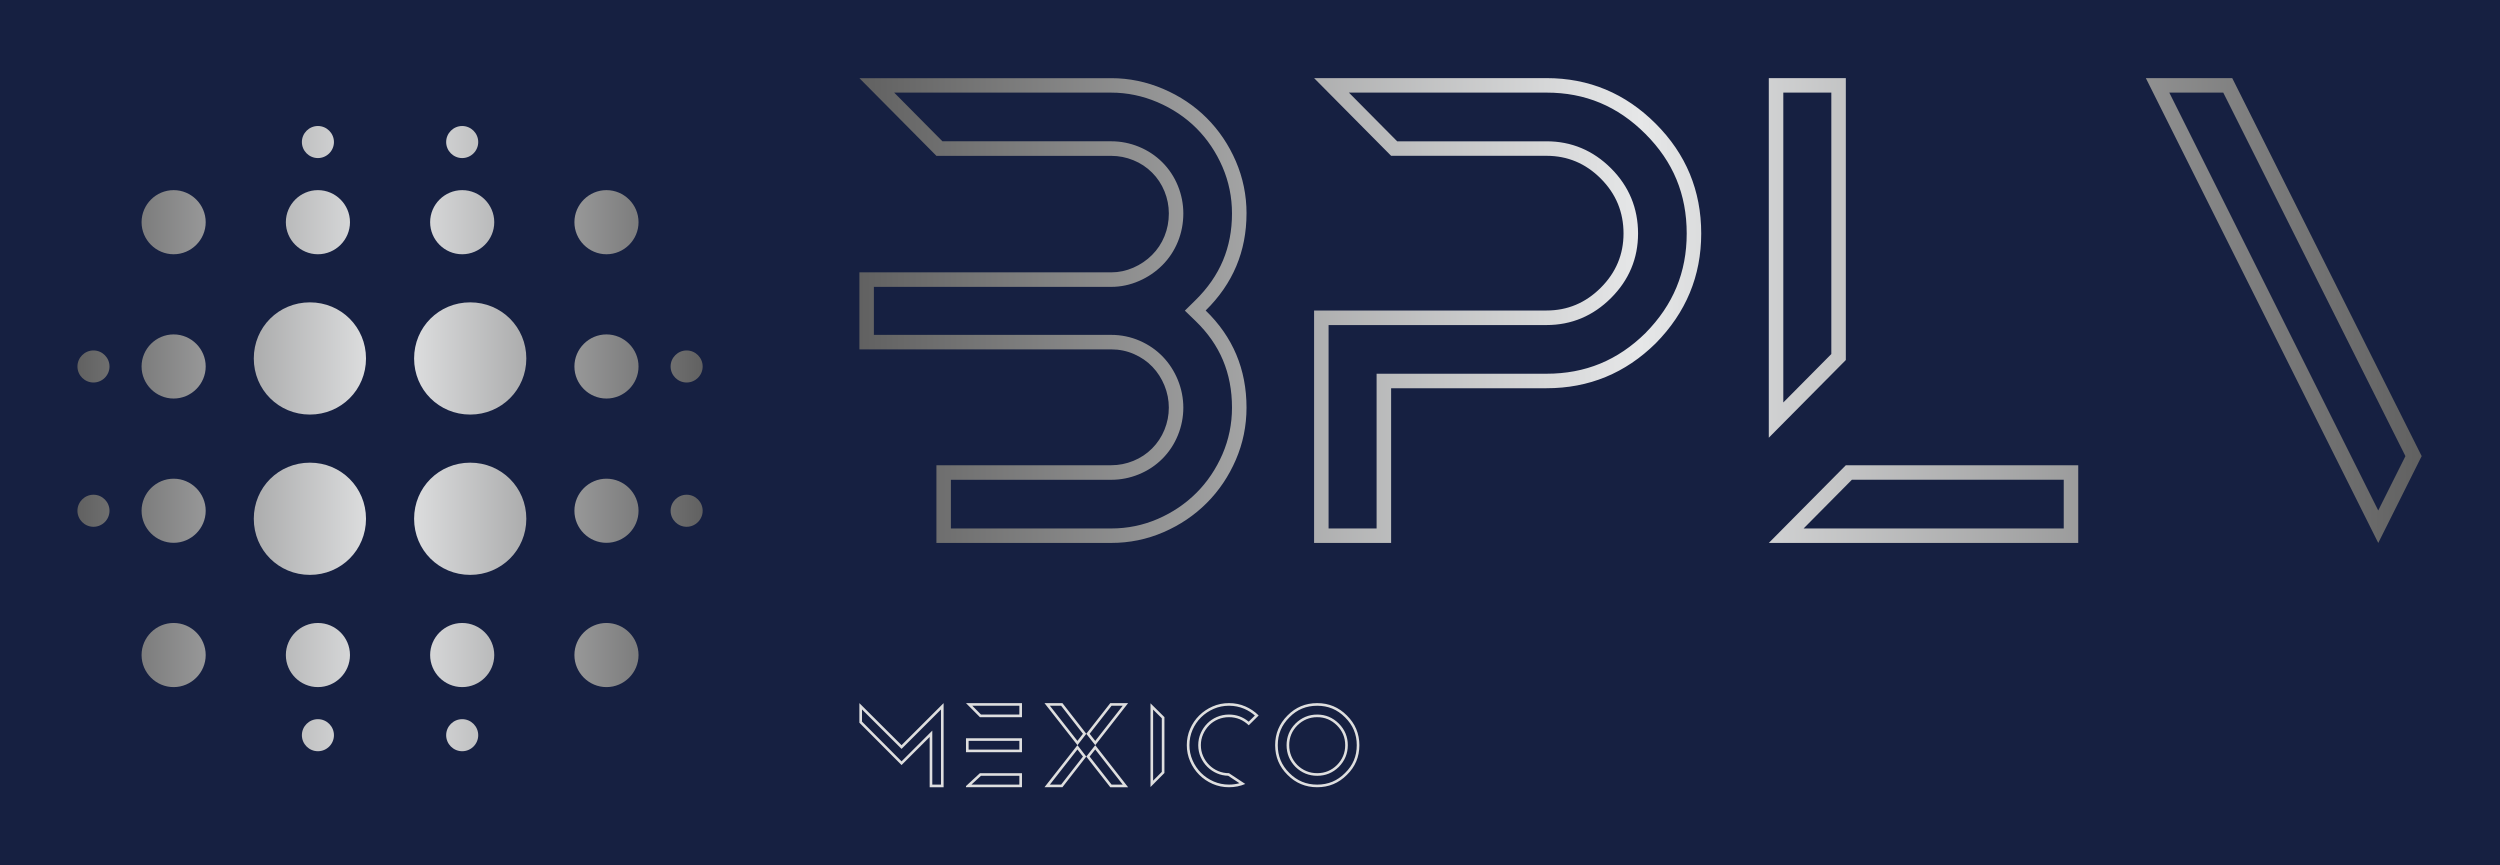 
        <svg xmlns="http://www.w3.org/2000/svg" xmlns:xlink="http://www.w3.org/1999/xlink" version="1.1" width="3200" 
        height="1107.666" viewBox="0 0 3200 1107.666">
			<rect fill="#162041" width="3200" height="1107.666"/>
			<g transform="scale(10) translate(10, 10)">
				<defs id="SvgjsDefs1045"><linearGradient id="SvgjsLinearGradient1052"><stop id="SvgjsStop1053" stop-color="#616161" offset="0"></stop><stop id="SvgjsStop1054" stop-color="#e6e7e8" offset="0.5"></stop><stop id="SvgjsStop1055" stop-color="#616161" offset="1"></stop></linearGradient><linearGradient id="SvgjsLinearGradient1056"><stop id="SvgjsStop1057" stop-color="#616161" offset="0"></stop><stop id="SvgjsStop1058" stop-color="#e6e7e8" offset="0.5"></stop><stop id="SvgjsStop1059" stop-color="#616161" offset="1"></stop></linearGradient></defs><g id="SvgjsG1046" featureKey="symbolFeature-0" transform="matrix(1.026,0,0,1.026,249.744,-361.692)" fill="url(#SvgjsLinearGradient1052)"><path xmlns="http://www.w3.org/2000/svg" d="M-167.5,390.5c-1.1,0-2-0.9-2-2c0-1.1,0.9-2,2-2c1.1,0,2,0.9,2,2C-165.5,389.6-166.4,390.5-167.5,390.5z   M-177.5,428.5c-2.2,0-4-1.8-4-4s1.8-4,4-4c2.2,0,4,1.8,4,4S-175.3,428.5-177.5,428.5z M-177.5,410.5c-2.2,0-4-1.8-4-4s1.8-4,4-4  c2.2,0,4,1.8,4,4S-175.3,410.5-177.5,410.5z M-177.5,392.5c-2.2,0-4-1.8-4-4c0-2.2,1.8-4,4-4c2.2,0,4,1.8,4,4  C-173.5,390.7-175.3,392.5-177.5,392.5z M-177.5,374.5c-2.2,0-4-1.8-4-4c0-2.2,1.8-4,4-4c2.2,0,4,1.8,4,4  C-173.5,372.7-175.3,374.5-177.5,374.5z M-194.5,414.5c-3.9,0-7-3.1-7-7c0-3.9,3.1-7,7-7c3.9,0,7,3.1,7,7  C-187.5,411.4-190.6,414.5-194.5,414.5z M-194.5,394.5c-3.9,0-7-3.1-7-7c0-3.9,3.1-7,7-7c3.9,0,7,3.1,7,7  C-187.5,391.4-190.6,394.5-194.5,394.5z M-195.5,374.5c-2.2,0-4-1.8-4-4c0-2.2,1.8-4,4-4c2.2,0,4,1.8,4,4  C-191.5,372.7-193.3,374.5-195.5,374.5z M-195.5,362.5c-1.1,0-2-0.9-2-2c0-1.1,0.9-2,2-2c1.1,0,2,0.9,2,2  C-193.5,361.6-194.4,362.5-195.5,362.5z M-214.5,414.5c-3.9,0-7-3.1-7-7c0-3.9,3.1-7,7-7s7,3.1,7,7  C-207.5,411.4-210.6,414.5-214.5,414.5z M-214.5,394.5c-3.9,0-7-3.1-7-7c0-3.9,3.1-7,7-7s7,3.1,7,7  C-207.5,391.4-210.6,394.5-214.5,394.5z M-213.5,374.5c-2.2,0-4-1.8-4-4c0-2.2,1.8-4,4-4c2.2,0,4,1.8,4,4  C-209.5,372.7-211.3,374.5-213.5,374.5z M-213.5,362.5c-1.1,0-2-0.9-2-2c0-1.1,0.9-2,2-2c1.1,0,2,0.9,2,2  C-211.5,361.6-212.4,362.5-213.5,362.5z M-231.5,374.5c-2.2,0-4-1.8-4-4c0-2.2,1.8-4,4-4c2.2,0,4,1.8,4,4  C-227.5,372.7-229.3,374.5-231.5,374.5z M-231.5,384.5c2.2,0,4,1.8,4,4c0,2.2-1.8,4-4,4c-2.2,0-4-1.8-4-4  C-235.5,386.3-233.7,384.5-231.5,384.5z M-241.5,408.5c-1.1,0-2-0.9-2-2c0-1.1,0.9-2,2-2c1.1,0,2,0.9,2,2  C-239.5,407.6-240.4,408.5-241.5,408.5z M-241.5,390.5c-1.1,0-2-0.9-2-2c0-1.1,0.9-2,2-2c1.1,0,2,0.9,2,2  C-239.5,389.6-240.4,390.5-241.5,390.5z M-231.5,402.5c2.2,0,4,1.8,4,4s-1.8,4-4,4c-2.2,0-4-1.8-4-4S-233.7,402.5-231.5,402.5z   M-231.5,420.5c2.2,0,4,1.8,4,4s-1.8,4-4,4c-2.2,0-4-1.8-4-4S-233.7,420.5-231.5,420.5z M-213.5,420.5c2.2,0,4,1.8,4,4  c0,2.2-1.8,4-4,4c-2.2,0-4-1.8-4-4C-217.5,422.3-215.7,420.5-213.5,420.5z M-213.5,432.5c1.1,0,2,0.9,2,2c0,1.1-0.9,2-2,2  c-1.1,0-2-0.9-2-2C-215.5,433.4-214.6,432.5-213.5,432.5z M-195.5,420.5c2.2,0,4,1.8,4,4c0,2.2-1.8,4-4,4c-2.2,0-4-1.8-4-4  C-199.5,422.3-197.7,420.5-195.5,420.5z M-195.5,432.5c1.1,0,2,0.9,2,2c0,1.1-0.9,2-2,2c-1.1,0-2-0.9-2-2  C-197.5,433.4-196.6,432.5-195.5,432.5z M-167.5,404.5c1.1,0,2,0.9,2,2c0,1.1-0.9,2-2,2c-1.1,0-2-0.9-2-2  C-169.5,405.4-168.6,404.5-167.5,404.5z" style="fill-rule: evenodd; clip-rule: evenodd;"></path></g><g id="SvgjsG1047" featureKey="nameFeature-0" transform="matrix(2.125,0,0,2.125,93.879,-25.503)" fill="url(#SvgjsLinearGradient1056)"><path d="M26.2 20.15 c0 2.287 -0.821 4.236 -2.461 5.849 c1.64 1.587 2.461 3.537 2.461 5.85 c0 1.103 -0.215 2.152 -0.645 3.147 c-0.431 0.996 -1.016 1.863 -1.755 2.602 c-0.74 0.74 -1.607 1.325 -2.602 1.755 c-0.996 0.431 -2.045 0.646 -3.147 0.646 l-10.53 0 l0 -4.68 l10.53 0 c0.457 0 0.901 -0.087 1.331 -0.262 c0.43 -0.175 0.807 -0.424 1.129 -0.747 s0.572 -0.699 0.747 -1.129 s0.262 -0.873 0.262 -1.331 c0 -0.457 -0.087 -0.901 -0.262 -1.331 c-0.176 -0.43 -0.418 -0.807 -0.726 -1.129 c-0.309 -0.323 -0.679 -0.578 -1.109 -0.767 c-0.43 -0.188 -0.887 -0.282 -1.371 -0.282 l-15.17 0 l0 -4.64 l15.17 0 c0.457 0 0.901 -0.094 1.331 -0.282 c0.43 -0.188 0.807 -0.444 1.129 -0.767 c0.323 -0.323 0.572 -0.699 0.747 -1.129 s0.262 -0.887 0.262 -1.371 c0 -0.457 -0.087 -0.901 -0.262 -1.331 c-0.176 -0.43 -0.424 -0.807 -0.747 -1.129 c-0.323 -0.323 -0.699 -0.571 -1.129 -0.746 c-0.43 -0.175 -0.874 -0.262 -1.331 -0.262 l-10.53 0 l-4.64 -4.68 l15.17 0 c1.075 0 2.118 0.216 3.127 0.645 c1.009 0.431 1.882 1.016 2.622 1.755 c0.74 0.74 1.324 1.607 1.755 2.602 c0.429 0.996 0.645 2.045 0.645 3.147 z M25.325 31.85 c0 -2.085 -0.718 -3.793 -2.195 -5.22 l-0.644 -0.623 l0.639 -0.629 c1.481 -1.457 2.2 -3.167 2.2 -5.227 c0 -0.977 -0.192 -1.919 -0.573 -2.801 c-0.385 -0.888 -0.913 -1.673 -1.571 -2.331 c-0.657 -0.656 -1.447 -1.184 -2.347 -1.569 c-0.895 -0.381 -1.832 -0.575 -2.783 -0.575 l-13.073 0 l2.905 2.931 l10.166 0 c0.567 0 1.126 0.109 1.66 0.326 c0.539 0.22 1.017 0.536 1.42 0.939 s0.719 0.88 0.938 1.418 c0.217 0.536 0.327 1.094 0.327 1.662 c0 0.594 -0.11 1.167 -0.327 1.7 c-0.219 0.538 -0.534 1.015 -0.938 1.419 c-0.399 0.399 -0.869 0.719 -1.398 0.949 c-0.538 0.236 -1.104 0.356 -1.681 0.356 l-14.296 0 l0 2.892 l14.296 0 c0.601 0 1.181 0.12 1.721 0.356 c0.536 0.234 1.004 0.559 1.391 0.962 c0.384 0.401 0.689 0.874 0.905 1.405 c0.217 0.535 0.327 1.094 0.327 1.662 s-0.11 1.127 -0.327 1.66 c-0.219 0.538 -0.534 1.015 -0.938 1.419 s-0.881 0.719 -1.419 0.938 c-0.531 0.217 -1.09 0.327 -1.66 0.327 l-9.656 0 l0 2.932 l9.656 0 c0.977 0 1.92 -0.192 2.8 -0.573 c0.889 -0.384 1.673 -0.913 2.331 -1.571 c0.657 -0.657 1.186 -1.442 1.571 -2.331 c0.38 -0.88 0.573 -1.823 0.573 -2.8 z M50.846 14.744 c1.829 1.83 2.743 4.034 2.743 6.617 c0 2.555 -0.914 4.761 -2.743 6.616 c-1.829 1.802 -4.021 2.704 -6.576 2.704 l-9.36 0 l0 9.317 l-4.64 0 l0 -13.999 l14 0 c1.264 0 2.353 -0.456 3.268 -1.371 c0.914 -0.913 1.371 -2.003 1.371 -3.268 c0 -1.29 -0.457 -2.393 -1.371 -3.308 s-2.003 -1.371 -3.268 -1.371 l-9.36 0 l-4.64 -4.68 l14 0 c2.555 0 4.747 0.915 6.576 2.744 z M50.233 27.354 c1.668 -1.692 2.483 -3.656 2.482 -5.994 c0 -2.362 -0.814 -4.324 -2.487 -5.998 c-1.674 -1.674 -3.623 -2.488 -5.958 -2.488 l-11.902 0 l2.907 2.933 l8.996 0 c1.498 0 2.805 0.547 3.886 1.628 c1.08 1.08 1.628 2.4 1.628 3.926 c0 1.499 -0.548 2.807 -1.629 3.886 c-1.079 1.08 -2.386 1.628 -3.886 1.628 l-13.126 0 l0 12.251 l2.892 0 l0 -9.319 l10.234 0 c2.337 0 4.288 -0.802 5.964 -2.452 z M62.3 35.32 l13.999 0 l0 4.68 l-18.639 0 z M75.426 39.126 l0 -2.932 l-12.762 0 l-2.906 2.932 l15.668 0 z M62.3 12 l0 16.982 l-4.64 4.68 l0 -21.662 l4.64 0 z M61.426 28.622 l0 -15.749 l-2.892 0 l0 18.665 z M85.575 12 l11.411 22.769 l-2.615 5.231 l-14 -28 l5.205 0 z M81.784 12.874 l12.586 25.171 l1.638 -3.275 l-10.973 -21.896 l-3.251 0 z"></path></g><g id="SvgjsG1048" featureKey="sloganFeature-0" transform="matrix(0.769,0,0,0.769,98.893,75.386)" fill="#dfdfdf"><path d="M8.46 13 l7 -7 l0 14 l-2.32 0 l0 -8.372 l-4.68 4.68 l-7.02 -7.051 l0 -3.257 z M15.023 19.563 l-0 -12.507 l-6.254 6.254 l-0.309 0.309 l-0.309 -0.308 l-6.274 -6.256 l0 2.024 l6.584 6.612 l5.116 -5.116 l0 8.99 l1.446 0 z M19.185 19.807 l2.32 -2.148 l7 0 l0 2.34 l-9.32 0 l0 -0.192 z M28.068 18.097 l-6.392 0 l-1.583 1.466 l7.975 0 l0 -1.466 z M19.185 6 l9.32 0 l0 2.34 l-7 0 z M28.068 7.903 l0 -1.466 l-7.834 0 l1.453 1.466 l6.381 0 z M19.185 14.17 l0 -2.32 l9.32 0 l0 2.32 l-9.32 0 z M19.622 12.287 l0 1.446 l8.445 0 l0 -1.446 l-8.445 0 z M35.236 6 l3.974 5.104 l-1.472 1.896 l-5.487 -7 l2.986 0 z M37.735 12.289 l0.92 -1.185 l-3.634 -4.667 l-1.874 0 z M32.25 19.999 l5.487 -7 l1.472 1.896 l-3.974 5.104 l-2.986 0 z M35.022 19.562 l3.634 -4.667 l-0.92 -1.185 l-4.588 5.852 l1.874 0 z M46.169 6 l-5.467 7 l-1.493 -1.896 l3.994 -5.104 l2.966 0 z M39.765 11.103 l0.936 1.188 l4.572 -5.855 l-1.857 0 z M39.209 14.896 l1.493 -1.896 l5.467 7 l-2.966 0 z M43.417 19.562 l1.857 0 l-4.572 -5.855 l-0.936 1.189 z M49.895 6.03 l2.32 2.3 l0 9.3 l-2.32 2.34 l0 -13.94 z M51.777 17.45 l0 -8.938 l-1.446 -1.433 l0 11.83 z M59.652 9.702 c-0.417 0.424 -0.75 0.918 -0.999 1.483 c-0.249 0.565 -0.373 1.17 -0.373 1.816 c0 0.645 0.124 1.25 0.373 1.815 c0.249 0.565 0.585 1.06 1.009 1.483 c0.424 0.424 0.918 0.756 1.483 0.998 c0.565 0.243 1.17 0.363 1.815 0.363 l2.713 1.795 c-0.841 0.363 -1.745 0.545 -2.713 0.545 c-0.968 0 -1.876 -0.185 -2.723 -0.555 c-0.847 -0.37 -1.591 -0.875 -2.23 -1.513 c-0.639 -0.639 -1.143 -1.385 -1.513 -2.239 c-0.37 -0.854 -0.555 -1.752 -0.555 -2.693 c0 -0.968 0.185 -1.876 0.555 -2.723 c0.37 -0.847 0.874 -1.587 1.513 -2.219 c0.639 -0.632 1.383 -1.133 2.23 -1.503 c0.847 -0.37 1.755 -0.555 2.723 -0.555 c0.969 0 1.872 0.181 2.713 0.545 c0.84 0.363 1.583 0.867 2.229 1.513 l-1.654 1.634 c-0.928 -0.901 -2.024 -1.352 -3.288 -1.352 c-0.646 0 -1.254 0.121 -1.826 0.363 c-0.572 0.242 -1.066 0.575 -1.483 0.998 z M58.253 14.991 c-0.272 -0.617 -0.41 -1.287 -0.41 -1.992 c0 -0.704 0.139 -1.375 0.411 -1.992 c0.268 -0.61 0.634 -1.153 1.087 -1.613 c0.456 -0.463 1.003 -0.831 1.624 -1.094 c0.623 -0.264 1.295 -0.398 1.996 -0.398 c1.234 0 2.334 0.4 3.275 1.188 l1.038 -1.025 c-0.527 -0.463 -1.121 -0.839 -1.772 -1.12 c-0.781 -0.337 -1.636 -0.509 -2.54 -0.509 c-0.903 0 -1.76 0.174 -2.549 0.518 c-0.794 0.347 -1.5 0.822 -2.097 1.413 c-0.597 0.59 -1.074 1.291 -1.42 2.083 c-0.344 0.788 -0.518 1.645 -0.518 2.549 c0 0.877 0.174 1.725 0.519 2.519 c0.346 0.799 0.824 1.507 1.421 2.104 c0.597 0.597 1.302 1.075 2.095 1.421 c0.788 0.344 1.646 0.518 2.548 0.518 c0.604 0 1.186 -0.076 1.74 -0.228 l-1.873 -1.24 c-0.654 -0.016 -1.277 -0.149 -1.854 -0.397 c-0.614 -0.263 -1.159 -0.63 -1.62 -1.091 c-0.461 -0.46 -0.83 -1.004 -1.1 -1.616 z M81.242 9.403 c0.995 0.996 1.5 2.206 1.499 3.597 c0 1.39 -0.504 2.607 -1.497 3.615 c-1 0.985 -2.209 1.482 -3.6 1.482 c-1.389 0 -2.604 -0.496 -3.613 -1.475 c-0.988 -1.018 -1.484 -2.233 -1.484 -3.622 c0 -1.39 0.497 -2.599 1.477 -3.594 c1.013 -0.998 2.229 -1.502 3.62 -1.502 c1.392 0 2.602 0.505 3.598 1.5 z M80.933 16.308 c0.914 -0.928 1.371 -2.03 1.371 -3.308 c0 -1.277 -0.457 -2.373 -1.371 -3.288 s-2.011 -1.372 -3.288 -1.372 s-2.38 0.457 -3.308 1.372 c-0.901 0.914 -1.352 2.01 -1.352 3.288 s0.451 2.38 1.352 3.308 c0.928 0.901 2.03 1.352 3.308 1.352 c1.277 0 2.373 -0.451 3.288 -1.352 z M82.587 8.058 c1.385 1.372 2.078 3.02 2.078 4.942 c0 1.95 -0.693 3.598 -2.078 4.942 c-1.359 1.372 -3.006 2.058 -4.942 2.058 s-3.584 -0.686 -4.942 -2.058 c-1.372 -1.358 -2.058 -3.006 -2.058 -4.942 c0 -1.923 0.686 -3.57 2.058 -4.942 c1.345 -1.372 2.992 -2.058 4.942 -2.058 c1.936 0 3.584 0.686 4.942 2.058 z M82.277 17.635 c1.315 -1.277 1.951 -2.791 1.952 -4.635 c0 -1.818 -0.637 -3.333 -1.948 -4.632 c-1.288 -1.301 -2.803 -1.931 -4.635 -1.931 c-1.845 0 -3.36 0.63 -4.63 1.927 c-1.302 1.302 -1.933 2.817 -1.933 4.636 c0 1.832 0.631 3.347 1.928 4.632 c1.288 1.3 2.803 1.931 4.635 1.931 c1.831 0 3.347 -0.631 4.632 -1.928 z"></path></g>
			</g>
		</svg>
	